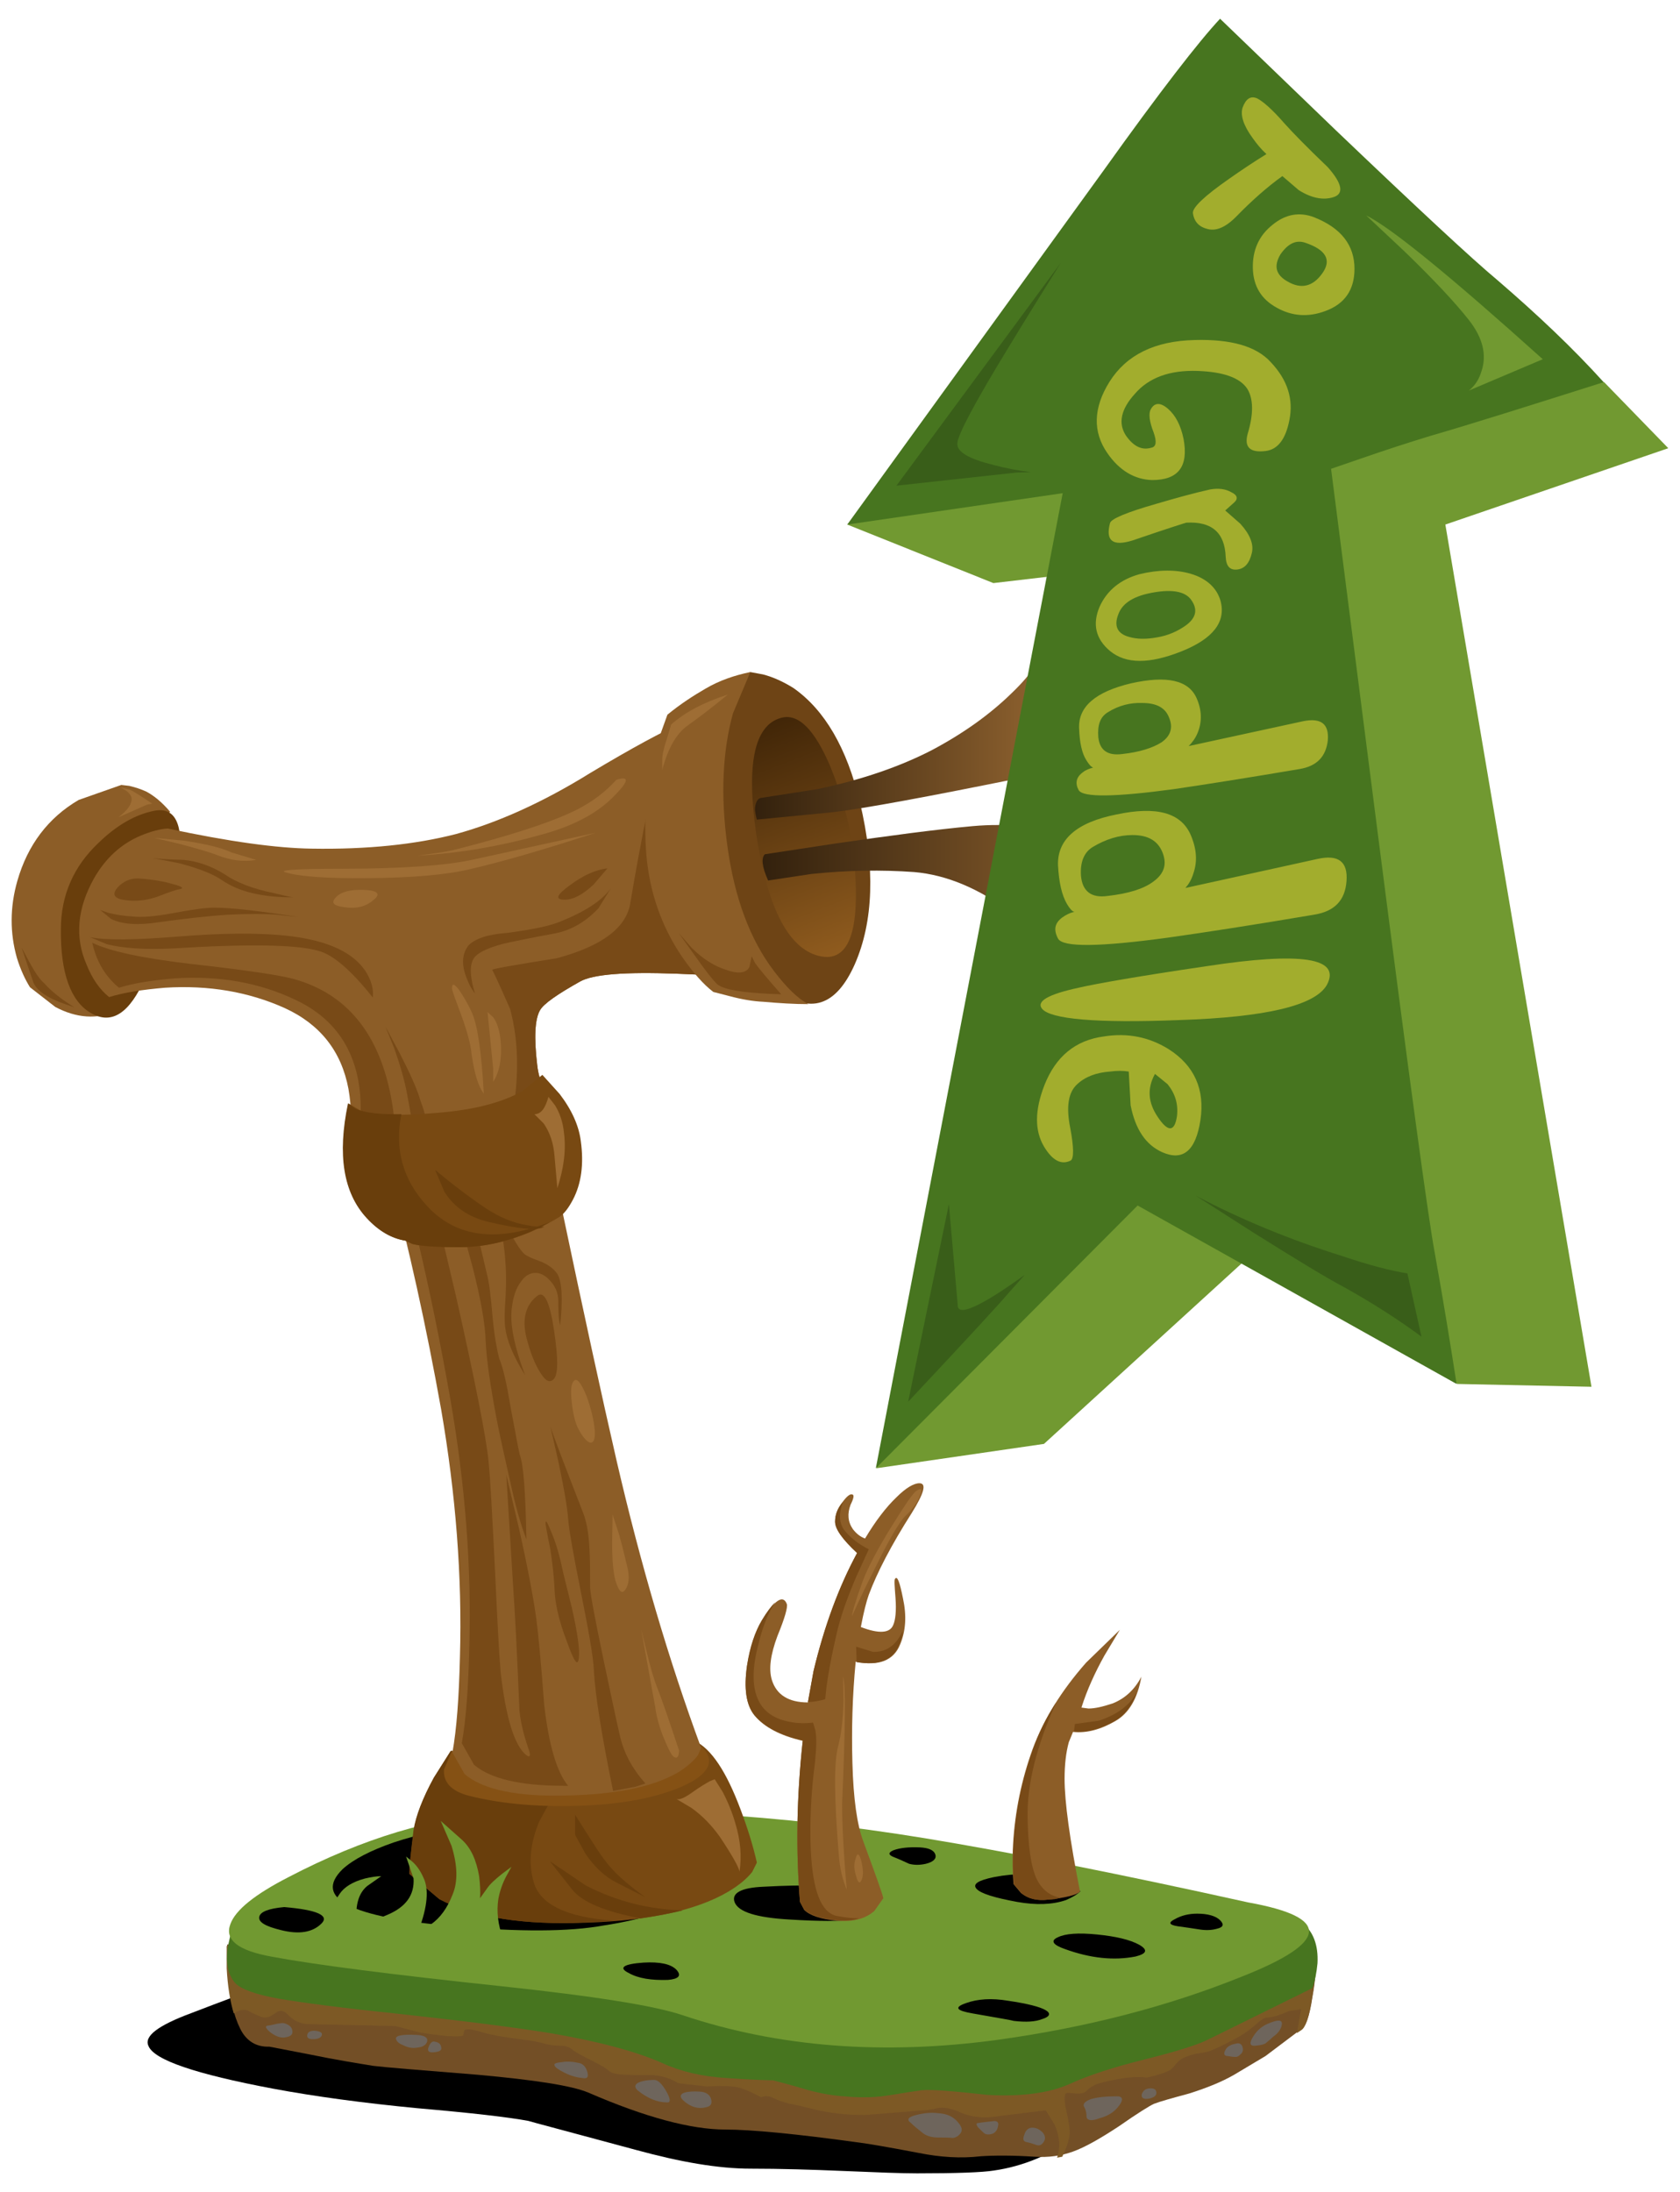 <?xml version="1.0" encoding="utf-8"?>
<!-- Generator: Adobe Illustrator 20.1.0, SVG Export Plug-In . SVG Version: 6.00 Build 0)  -->
<svg version="1.1" id="Layer_1" xmlns="http://www.w3.org/2000/svg" xmlns:xlink="http://www.w3.org/1999/xlink" x="0px" y="0px"
	 viewBox="0 0 358.7 468" style="enable-background:new 0 0 358.7 468;" xml:space="preserve">
<style type="text/css">
	.st0{fill:#734F26;}
	.st1{fill:#7D5925;}
	.st2{fill:#6E655C;}
	.st3{fill:#47751F;}
	.st4{fill:#719931;}
	.st5{fill:#8C5D27;}
	.st6{fill:#693E0C;}
	.st7{fill:#9E6D34;}
	.st8{fill:#784A17;}
	.st9{fill:#784912;}
	.st10{fill:#855114;}
	.st11{fill:#A16A2F;}
	.st12{fill:#D4933D;}
	.st13{fill:#6E4415;}
	.st14{fill:url(#SVGID_1_);}
	.st15{fill:url(#SVGID_2_);}
	.st16{fill:url(#SVGID_3_);}
	.st17{fill:#395E19;}
	.st18{fill:#A2AD2D;}
</style>
<g>
	<g transform="matrix( 1, 0, 0, 1, 11.7,163.65) ">
		<g transform="matrix( 1, 0, 0, 1, 0,0) ">
			<g>
				<g id="flash0_ai_4_Layer_19_copy__Path__4_0_Layer0_0_FILL_9_">
					<path d="M240.1,281.2c6.5-3.6,6.7-7.3,0.5-11c-7.3-4.4-28.6-9.6-63.9-15.7c-33.9-5.9-59.5-9.1-76.8-9.6
						c-6.4-0.2-18.7,2.8-36.8,8.9c-9.6,3.3-21,7.4-34,12.4c-7,2.6-10.1,4.9-9.1,7c1.2,3,10.1,6,26.5,9.1c9.1,1.7,19.5,3.1,31,4.2
						c11.5,1,19.3,1.9,23.6,2.7c0.6,0.2,8.2,2.2,23,6.2c9.5,2.6,17.6,4,24.5,4c6.3,0,12.9,0.2,20,0.5c7.1,0.3,12.2,0.5,15.5,0.5
						c8.4,0,13.9-0.2,16.4-0.6c6.3-0.9,12.2-3.4,17.9-7.4C222.7,289.3,230,285.6,240.1,281.2z"/>
				</g>
			</g>
		</g>
	</g>
	<g transform="matrix( 1, 0, 0, 1, 0,0) ">
		<g>
			<g id="Layer0_0_MEMBER_1_FILL">
				<path class="st0" d="M79.7,441.1c2.4,0.3,9.8,0.9,22.3,1.9c12.1,1.1,20,2.3,23.6,3.8c12.2,5.3,22,7.9,29.3,7.9
					c5.4,0,15,0.9,28.7,2.8c1.6,0.2,5.8,0.9,12.6,2.2c4.5,0.9,8.9,1.2,13.2,0.7c3-0.2,6.9-0.2,11.5,0.1c3,0.2,5.7-0.2,8.2-1.1
					c2.5-0.9,5.7-2.7,9.8-5.4c4-2.8,6.6-4.4,7.5-4.8c1.3-0.5,3.8-1.2,7.5-2.2c3.8-1.2,7-2.5,9.6-4l6.7-4l7.7-5.8
					c0.9-0.5,1.7-2.7,2.3-6.7c0.7-3.8,0.9-6.8,0.6-9c-0.2-1.6-33.7-3.1-100.7-4.6c-33.5-0.7-66.9-1.3-100.4-1.7l-31.2,4l0.1,6.4
					c0.4,4.9,1.3,8.8,2.7,11.6c1.3,2.6,3.4,3.9,6.2,3.8l8.3,1.6C72.1,439.9,76.7,440.6,79.7,441.1z"/>
			</g>
		</g>
	</g>
	<g transform="matrix( 1, 0, 0, 1, 0,0) ">
		<g>
			<g id="Layer0_0_MEMBER_2_FILL">
				<path class="st1" d="M61.5,430.2c1.2,1.3,2.7,2,4.7,2l18.2,0.4l5.4,1.4c5,0.8,8.1,1,9.1,0.6c0.1-0.5,0.2-0.8,0.2-1
					c0.2-0.5,1.6-0.4,4.1,0.4c2.1,0.6,4.7,1,7.8,1.4c2.7,0.3,4.5,0.7,5.4,1c0.8,0.2,1.9,0.4,3.3,0.4c1.1,0,2,0.3,2.7,1
					c0.7,0.5,2,1.2,4,2.2c1.8,0.9,3,1.6,3.5,2.1c0.6,0.6,2,0.9,4.2,0.9c1.3,0.1,3.2,0.1,5.6,0.1c2,0.2,3.7,0.8,5.1,1.7l6.1,0.7
					l2.6-0.1c2,0,3.5,0.1,4.5,0.4c1.6,0.5,3,1.2,4.5,2l0.7-0.2c0.7-0.1,1.4,0.1,2.2,0.5c0.8,0.4,1.8,0.7,2.8,1
					c2.1,0.4,3.7,0.8,4.9,1.1c3.4,0.9,7.2,1.4,11.5,1.4l12.5-1c0.8,0,1.9-0.2,3.2-0.5c1.3-0.2,2.7,0.1,4.2,0.7c2.7,1.3,5.7,1.6,9,1
					l9.8-1.2l1.9,3.1c1.1,2.6,1.2,4.9,0.5,7l1.1-0.2c1.1-2.3,1.6-4,1.6-5.2c0-1-0.3-2.8-0.9-5.4c-0.3-1.9-0.2-2.9,0.2-3
					c0.2-0.1,0.9,0,1.9,0.1c0.8,0.1,1.6,0,2.2-0.4c0.6-0.6,1-0.9,1.4-1.1c0.5-0.4,1.7-0.8,3.7-1.2c3.1-0.7,5.8-1,8-0.7
					c3-0.7,4.8-1.3,5.4-2c0.7-0.8,1.2-1.4,1.6-1.7c0.7-0.6,1.9-1,3.5-1.4c1.7-0.2,3-0.5,3.7-0.9c0.3-0.1,1.8-0.8,4.3-2.1
					c1.6-0.8,3.2-1.9,4.7-3.2c1.1-1,1.9-1.5,2.3-1.5c1.2,0,2.8-0.5,4.8-1.4l2.6-0.4l-0.9,5.1l0.9-0.6c0.9-0.5,1.7-2.7,2.3-6.7
					c0.7-3.8,0.9-6.8,0.6-9c-0.2-1.1-17.7-2.2-52.4-3.3c-50.5,3.9-80.9,5.5-91.1,4.8c-16.9-1.2-35.3-3.8-55.1-7.8h-2.5l-31.2,4v4.8
					c0.2,3.7,0.7,6.9,1.5,9.6c1.3-0.8,2.4-1,3.2-0.5c0.9,0.5,1.8,0.9,2.6,1.2c0.4,0.2,0.9,0.2,1.5,0.1c0.5-0.1,1.1-0.5,1.9-1.1
					C60,429.1,60.7,429.4,61.5,430.2z"/>
			</g>
		</g>
	</g>
	<g transform="matrix( 1, 0, 0, 1, 0,0) ">
		<g>
			<g id="Layer0_0_MEMBER_3_MEMBER_0_FILL">
				<path class="st2" d="M62.4,433.5c-0.1-0.7-0.7-1.2-1.7-1.5c-0.3-0.1-0.8,0-1.5,0.1c-1,0.2-1.6,0.4-2,0.4
					c-0.7,0.1-0.5,0.6,0.6,1.5c1.2,0.9,2.3,1.2,3.2,1C62.2,434.8,62.6,434.3,62.4,433.5z"/>
			</g>
		</g>
	</g>
	<g transform="matrix( 1, 0, 0, 1, 0,0) ">
		<g>
			<g id="Layer0_0_MEMBER_3_MEMBER_1_FILL">
				<path class="st2" d="M68.7,434.6c0.2-0.6-0.3-0.9-1.6-1c-0.9,0-1.4,0.3-1.5,0.9c-0.1,0.6,0.3,0.9,1.2,0.9
					C67.9,435.4,68.5,435.1,68.7,434.6z"/>
			</g>
		</g>
	</g>
	<g transform="matrix( 1, 0, 0, 1, 0,0) ">
		<g>
			<g id="Layer0_0_MEMBER_3_MEMBER_2_FILL">
				<path class="st2" d="M91.2,435.9c0.2-0.8-0.5-1.3-2.1-1.4c-3.5-0.2-4.9,0.2-4.5,1c0.2,0.5,0.7,0.9,1.5,1.2c1,0.5,2,0.7,3,0.5
					C90.3,437.1,91,436.6,91.2,435.9z"/>
			</g>
		</g>
	</g>
	<g transform="matrix( 1, 0, 0, 1, 0,0) ">
		<g>
			<g id="Layer0_0_MEMBER_3_MEMBER_3_FILL">
				<path class="st2" d="M94.2,437.1c-0.1-0.7-0.6-1.1-1.6-1.2c-0.4,0-0.8,0.4-1.1,1.2c-0.3,0.8,0,1.2,1.1,1.1
					C93.8,438.1,94.4,437.8,94.2,437.1z"/>
			</g>
		</g>
	</g>
	<g transform="matrix( 1, 0, 0, 1, 0,0) ">
		<g>
			<g id="Layer0_0_MEMBER_3_MEMBER_4_FILL">
				<path class="st2" d="M125.4,442.4c-0.3-1.1-0.9-1.7-1.7-1.9c-1.3-0.3-2.6-0.4-3.7-0.2c-1.2,0.1-1.8,0.3-1.6,0.7
					c0.1,0.4,0.8,0.9,2.2,1.6c1.4,0.7,2.7,1,3.8,1.1C125.4,443.9,125.7,443.5,125.4,442.4z"/>
			</g>
		</g>
	</g>
	<g transform="matrix( 1, 0, 0, 1, 0,0) ">
		<g>
			<g id="Layer0_0_MEMBER_3_MEMBER_5_FILL">
				<path class="st2" d="M142.3,446.6c-0.9-1.6-1.8-2.5-2.6-2.5c-1.4,0-2.5,0.2-3.2,0.5c-1,0.4-1.1,1-0.4,1.7
					c2.1,1.7,4.2,2.6,6.3,2.6C143.2,449,143.2,448.2,142.3,446.6z"/>
			</g>
		</g>
	</g>
	<g transform="matrix( 1, 0, 0, 1, 0,0) ">
		<g>
			<g id="Layer0_0_MEMBER_3_MEMBER_6_FILL">
				<path class="st2" d="M151.8,448.1c-0.3-0.9-1.1-1.4-2.3-1.5c-1.5-0.1-2.6,0-3.3,0.2c-1,0.3-1.1,0.9-0.4,1.6
					c1.6,1.5,3.3,2,5.1,1.5C151.8,449.7,152.1,449.1,151.8,448.1z"/>
			</g>
		</g>
	</g>
	<g transform="matrix( 1, 0, 0, 1, 0,0) ">
		<g>
			<g id="Layer0_0_MEMBER_3_MEMBER_7_FILL">
				<path class="st2" d="M197.1,455.5c0.8,0.6,1.9,0.9,3.3,0.9c1.1,0,2.1,0,3.1,0.1c0.6-0.1,1.1-0.4,1.5-0.9
					c0.6-0.7,0.4-1.5-0.5-2.5c-1-1.2-2.4-1.8-4.2-1.9c-1.6-0.2-3.2,0-4.7,0.4c-1.7,0.4-2.1,1-1.1,1.7
					C195.2,454,196.1,454.7,197.1,455.5z"/>
			</g>
		</g>
	</g>
	<g transform="matrix( 1, 0, 0, 1, 0,0) ">
		<g>
			<g id="Layer0_0_MEMBER_3_MEMBER_8_FILL">
				<path class="st2" d="M213.1,453.9c0.2-0.7-0.2-1.1-1-1c-1.7,0.2-2.8,0.3-3.2,0.4c-0.5,0-0.5,0.3-0.1,0.9
					c0.7,0.7,1.2,1.2,1.5,1.4c0.4,0.2,0.9,0.2,1.6,0C212.6,455.3,213,454.7,213.1,453.9z"/>
			</g>
		</g>
	</g>
	<g transform="matrix( 1, 0, 0, 1, 0,0) ">
		<g>
			<g id="Layer0_0_MEMBER_3_MEMBER_9_FILL">
				<path class="st2" d="M222.6,455.3c-0.7-0.7-1.4-1-2.2-1c-0.8,0-1.4,0.5-1.7,1.5c-0.4,1-0.2,1.5,0.6,1.6c0.5,0.1,1.2,0.3,2,0.6
					c0.6,0.2,1.1,0,1.5-0.6C223.3,456.7,223.2,456,222.6,455.3z"/>
			</g>
		</g>
	</g>
	<g transform="matrix( 1, 0, 0, 1, 0,0) ">
		<g>
			<g id="Layer0_0_MEMBER_3_MEMBER_10_FILL">
				<path class="st2" d="M239,449.5c0.9-1.2,0.7-1.9-0.5-1.9c-2.4,0-4.2,0.2-5.6,0.6c-1.3,0.5-1.8,1.1-1.4,1.7
					c0.3,0.5,0.5,1.2,0.5,2.2c0.2,0.7,1.2,0.8,2.7,0.2C236.7,451.8,238.1,450.8,239,449.5z"/>
			</g>
		</g>
	</g>
	<g transform="matrix( 1, 0, 0, 1, 0,0) ">
		<g>
			<g id="Layer0_0_MEMBER_3_MEMBER_11_FILL">
				<path class="st2" d="M246.9,446.9c0-0.7-0.4-1-1.2-1c-1,0-1.6,0.4-1.9,1.2c-0.2,0.8,0.3,1.2,1.5,1
					C246.3,447.9,246.9,447.5,246.9,446.9z"/>
			</g>
		</g>
	</g>
	<g transform="matrix( 1, 0, 0, 1, 0,0) ">
		<g>
			<g id="Layer0_0_MEMBER_3_MEMBER_12_FILL">
				<path class="st2" d="M273.7,432.2c0.1-1-0.9-1-3-0.1c-1.2,0.5-2.3,1.4-3.1,2.7c-0.9,1.4-0.8,2.1,0.4,2c1-0.1,1.7-0.2,2.2-0.5
					c0.6-0.5,1.1-0.9,1.6-1.4C273,434.1,273.6,433.1,273.7,432.2z"/>
			</g>
		</g>
	</g>
	<g transform="matrix( 1, 0, 0, 1, 0,0) ">
		<g>
			<g id="Layer0_0_MEMBER_3_MEMBER_13_FILL">
				<path class="st2" d="M265.3,437.1c-0.2-0.7-0.7-1-1.6-0.7c-1.1,0.2-1.8,0.7-2.1,1.4c-0.4,0.7-0.2,1.2,0.5,1.2
					c0.6,0.1,1.2,0.2,1.7,0.2c0.4,0,0.7-0.2,1-0.5C265.3,438.3,265.5,437.8,265.3,437.1z"/>
			</g>
		</g>
	</g>
	<g transform="matrix( 1, 0, 0, 1, 0,0) ">
		<g>
			<g id="Layer0_0_MEMBER_4_FILL">
				<path class="st3" d="M59.8,426.8c4.7,0.8,12.9,1.9,24.5,3.1c14.7,1.6,25.7,3,33.1,4.2c10.6,1.8,18.6,4,24,6.4
					c3.9,1.8,8.5,2.9,13.8,3.2c2.8,0.2,6.1,0.4,9.9,0.5c0.7,0.2,2.8,0.7,6.2,1.7c2.9,0.9,5.9,1.5,8.9,1.7c3.1,0.3,6.1,0.3,8.8-0.1
					c1.6-0.2,4.2-0.7,7.8-1.2c2.1-0.2,6.8,0.2,14.1,1c7.3,0.4,13.1-0.4,17.4-2.3c3.9-1.8,9.3-3.6,16.2-5.3
					c6.8-1.7,11.2-3.1,13.4-4.2l22.3-11c0.6-1.6,0.9-3.3,1.1-5.3c0.2-3.9-0.9-6.8-3.3-8.7c-2.4-1.8-32.6-3.6-90.5-5.3
					c-28.9-0.8-57.6-1.5-86.2-2c-5.4,0-15.7,1.4-30.7,4.1c-7.6,1.3-14.6,2.6-21,4l-1,4.6c-0.4,3.3,0.1,5.8,1.6,7.5
					C51.4,424.7,54.6,425.9,59.8,426.8z"/>
			</g>
		</g>
	</g>
	<g transform="matrix( 1, 0, 0, 1, 0,0) ">
		<g>
			<g id="Layer0_0_MEMBER_5_FILL">
				<path class="st4" d="M49.2,410.8c-1.3,3.4,1.6,5.7,8.9,7c9.1,1.7,25.4,3.8,49,6.3c19.6,2.1,32.5,4.1,38.7,6.2
					c20.3,6.8,42.8,8.6,67.5,5.2c18.6-2.6,35.8-7,51.7-13.4c18.8-7.4,19.3-12.7,1.5-15.9c-28.4-6.3-51.4-10.8-69-13.7
					c-31.2-5.1-61.4-6.9-90.5-5.3c-14.3,0.7-29.5,5.3-45.4,13.6C54.4,404.5,50.3,407.8,49.2,410.8z"/>
			</g>
		</g>
	</g>
	<g transform="matrix( 1, 0, 0, 1, 27.75,156.3) ">
		<g transform="matrix( 1, 0, 0, 1, 0,0) ">
			<g>
				<g id="flash0_ai_4_Layer_19_copy__Path__2_0_Layer0_0_FILL_9_">
					<path d="M112.8,252.2c-4.8-3.1-10.1-6.2-15.8-9.3c-11.5-6.1-19.7-9.1-24.5-8.9c-5.4,0.2-10.8,1.3-16.2,3.1
						c-4.9,1.7-8.6,3.6-10.9,5.7c-6.3,6.2,1.6,10.3,23.9,12.2c13.7,1.2,24.4,1.2,32-0.2C105.3,254.2,109.1,253.3,112.8,252.2z"/>
				</g>
			</g>
		</g>
	</g>
	<g transform="matrix( 1, 0, 0, 1, 62.45,161.25) ">
		<g transform="matrix( 1, 0, 0, 1, 0,0) ">
			<g>
				<g id="flash0_ai_4_Layer_19_copy__Path__1_0_Layer0_0_FILL_9_">
					<path d="M122.4,247.5c-1.4-3-2.7-4.8-4-5.3c-2.7-0.9-8.7-1.1-17.8-0.6c-4.9,0.2-6.9,1.4-6.2,3.3c0.8,2.1,4.7,3.3,11.7,3.7
						c6.4,0.4,10.9,0.4,13.5,0C120.8,248.5,121.7,248.1,122.4,247.5z"/>
				</g>
			</g>
		</g>
	</g>
	<g transform="matrix( 1, 0, 0, 1, 83.2,160.3) ">
		<g transform="matrix( 1, 0, 0, 1, 0,0) ">
			<g>
				<g id="flash0_ai_4_Layer_19_copy__Path__0_Layer0_0_FILL_9_">
					<path d="M147.5,243.5l-5.8-2.8c-3.9-1-8.1-1.1-12.7-0.2c-3.4,0.7-4.6,1.5-3.7,2.5c0.9,1,3.8,1.9,8.7,2.8
						c4,0.7,7.5,0.6,10.4-0.4C145.8,244.8,146.8,244.2,147.5,243.5z"/>
				</g>
			</g>
		</g>
	</g>
	<g transform="matrix( 1, 0, 0, 1, 52.9,167.85) ">
		<g transform="matrix( 1, 0, 0, 1, 0,0) ">
			<g>
				<g id="flash0_ai_4_Layer_19_copy__Path__5_0_Layer0_0_FILL_9_">
					<path d="M91.5,252.7c-1.2-1.2-3.5-1.7-7-1.5c-4.3,0.3-5.4,1.1-3.2,2.2c2.1,1.2,4.9,1.6,8.4,1.5C92,254.7,92.7,254,91.5,252.7z"
						/>
				</g>
			</g>
		</g>
	</g>
	<g transform="matrix( 1, 0, 0, 1, 90.05,165.35) ">
		<g transform="matrix( 1, 0, 0, 1, 0,0) ">
			<g>
				<g id="flash0_ai_4_Layer_19_copy__Path__4_0_0_Layer0_0_FILL_9_">
					<path d="M153.2,249.9c-2-1.1-5-1.8-9-2.2c-4-0.4-6.8-0.2-8.4,0.6c-1.6,0.7-1.1,1.6,1.5,2.5c5.5,2,10.5,2.5,15.1,1.6
						C154.8,251.8,155.1,251,153.2,249.9z"/>
				</g>
			</g>
		</g>
	</g>
	<g transform="matrix( 1, 0, 0, 1, 100.1,163.7) ">
		<g transform="matrix( 1, 0, 0, 1, 0,0) ">
			<g>
				<g id="flash0_ai_4_Layer_19_copy__Path__3_0_Layer0_0_FILL_9_">
					<path d="M160.4,246.3c-0.9-0.9-2.6-1.4-4.9-1.4c-1.8,0-3.4,0.4-4.8,1.2c-1.4,0.7-1.2,1.2,0.7,1.5c1.4,0.2,3,0.4,4.8,0.7
						c1.4,0.2,2.6,0.1,3.6-0.2C161.1,247.8,161.3,247.2,160.4,246.3z"/>
				</g>
			</g>
		</g>
	</g>
	<g transform="matrix( 1, 0, 0, 1, 75.8,157.95) ">
		<g transform="matrix( 1, 0, 0, 1, 0,0) ">
			<g>
				<g id="flash0_ai_4_Layer_19_copy__Path__2_0_0_Layer0_0_FILL_9_">
					<path d="M123.9,238c-0.3-0.9-1.4-1.4-3.3-1.5c-2.4-0.1-4.2,0.1-5.6,0.6c-1.2,0.5-1.2,1,0.1,1.5c0.8,0.3,1.9,0.8,3.2,1.4
						c1.1,0.3,2.3,0.3,3.6,0C123.5,239.6,124.2,238.9,123.9,238z"/>
				</g>
			</g>
		</g>
	</g>
	<g transform="matrix( 1, 0, 0, 1, 81.85,171.1) ">
		<g transform="matrix( 1, 0, 0, 1, 0,0) ">
			<g>
				<g id="flash0_ai_4_Layer_19_copy__Path__1_0_0_Layer0_0_FILL_9_">
					<path d="M141.4,258.1c-1.2-0.7-3.9-1.4-8-2c-3.5-0.6-6.5-0.4-9,0.5c-2.6,0.9-2.1,1.6,1.4,2.2c5.7,1,8.6,1.5,8.8,1.6
						c2.6,0.3,4.6,0.2,6.1-0.4C142.3,259.5,142.6,258.8,141.4,258.1z"/>
				</g>
			</g>
		</g>
	</g>
	<g transform="matrix( 1, 0, 0, 1, 21.35,163.1) ">
		<g transform="matrix( 1, 0, 0, 1, 0,0) ">
			<g>
				<g id="flash0_ai_4_Layer_19_copy__Path__0_0_Layer0_0_FILL_9_">
					<path d="M39.4,244.1h-0.1c-3.3,0.3-5.1,1-5.3,2.1c-0.2,1.1,1.3,2,4.6,2.8c3.9,1,6.8,0.5,8.7-1.4
						C49,245.9,46.4,244.7,39.4,244.1z"/>
				</g>
			</g>
		</g>
	</g>
	<g transform="matrix( 1, 0, 0, 1, 0,0) ">
		<g>
			<g id="Layer0_3_MEMBER_0_FILL">
				<path class="st5" d="M31,182.9l5.3-9.6c-1.7-2-3.4-3.4-5.1-4.3c-1.1-0.5-2.3-0.9-3.6-1.2l-1.7-0.2l-9.1,3.2
					c-6.5,3.8-10.9,9.6-13.1,17.3c-1.6,5.6-1.6,11.1-0.1,16.4c0.8,2.6,1.8,4.7,2.8,6.3l5.4,4.2c4.5,2.4,8.9,2.7,13.1,0.9
					c2.8-1.2,4.7-7,5.6-17.6L31,182.9z"/>
			</g>
		</g>
	</g>
	<g transform="matrix( 1, 0, 0, 1, 0,0) ">
		<g>
			<g id="Layer0_3_MEMBER_1_FILL">
				<path class="st6" d="M38.3,184.1c0.9-8.2-0.9-11.8-5.3-11c-4.1,0.8-8.1,3.1-12,6.9c-5.3,5-8,11.2-8,18.4
					c-0.1,9.4,2.1,15.4,6.4,17.9c4.5,2.6,8.3,0,11.6-7.5C35.1,199.4,37.5,191.1,38.3,184.1z"/>
			</g>
		</g>
	</g>
	<g transform="matrix( 1, 0, 0, 1, 0,0) ">
		<g>
			<g id="Layer0_3_MEMBER_2_FILL">
				<path class="st7" d="M28.1,170.8c-0.1,1.1-1,2.3-2.8,3.7l6.1-2.7l1.1-0.2c-2.5-1.7-4.1-2.7-4.8-3l-2-0.5l1.2,0.7
					C27.7,169.4,28.2,170.1,28.1,170.8z"/>
			</g>
		</g>
	</g>
	<g transform="matrix( 1, 0, 0, 1, 0,0) ">
		<g>
			<g id="Layer0_3_MEMBER_3_FILL">
				<path class="st8" d="M6.2,205.3l-1.6-3l2.5,7.4c0.7,1.8,3,3.4,6.8,4.7l2,0.7c-2.9-1.8-5-3.5-6.4-5.1
					C8.5,209.2,7.4,207.5,6.2,205.3z"/>
			</g>
		</g>
	</g>
	<g transform="matrix( 1, 0, 0, 1, 0,0) ">
		<g>
			<g id="Layer0_4_MEMBER_0_FILL">
				<path class="st9" d="M87.4,400.1l6.4,5.4c6.8,3.6,16.2,5.3,28.4,5.1c15.2-0.2,26.2-2.5,33.3-6.7c2.2-1.3,3.9-2.7,5.1-4.2l1-2
					c-0.8-3.6-2-7.4-3.5-11.4c-3-8-6.2-12.9-9.8-14.6c-3.5-1.7-7.3-1.1-11.5,1.9c-2.1,1.5-3.9,3.1-5.3,4.9l-35.2-4.7l-3.6,5.7
					c-2.4,4.4-3.8,8.1-4.3,11.1C87.7,395.6,87.4,398.7,87.4,400.1z"/>
			</g>
		</g>
	</g>
	<g transform="matrix( 1, 0, 0, 1, 0,0) ">
		<g>
			<g id="Layer0_4_MEMBER_1_MEMBER_0_FILL">
				<path class="st6" d="M87.4,400.1l6.4,5.4c6.8,3.6,16.2,5.3,28.4,5.1c4-0.2,7-0.3,8.9-0.5c-10.2-0.7-15.9-3.5-17.2-8.4
					c-1.1-3.9-0.7-8.1,1.2-12.7l3.1-5.7l-7.5-7.5l-14.5-1.9l-3.6,5.7c-2.4,4.4-3.8,8.1-4.3,11.1C87.7,395.6,87.4,398.7,87.4,400.1z"
					/>
			</g>
		</g>
	</g>
	<g transform="matrix( 1, 0, 0, 1, 0,0) ">
		<g>
			<g id="Layer0_4_MEMBER_1_MEMBER_1_FILL">
				<path class="st6" d="M125.1,402.6l-7.7-5.2l4.8,6.1c2.1,2.6,7,4.7,14.6,6.1c4-0.6,7-1.2,9-1.7
					C138.6,407.7,131.7,406,125.1,402.6z"/>
			</g>
		</g>
	</g>
	<g transform="matrix( 1, 0, 0, 1, 0,0) ">
		<g>
			<g id="Layer0_4_MEMBER_2_FILL">
				<path class="st10" d="M94.8,377.8c-0.2,2.7,1.5,4.6,5.2,5.6c6.3,1.6,13.8,2.4,22.5,2.2c9.2-0.2,16.6-1.5,22.3-3.8
					c5.6-2.3,7.6-4.8,6.1-7.5c-1.5-2.6-5.5-4.2-12.1-4.8c-20.7-1.6-34.8,0-42.4,4.6L94.8,377.8z"/>
			</g>
		</g>
	</g>
	<g transform="matrix( 1, 0, 0, 1, 0,0) ">
		<g>
			<g id="Layer0_4_MEMBER_3_FILL">
				<path class="st7" d="M157.9,399.6c0.5-3.3,0.2-6.7-0.9-10.3c-0.6-2.1-1.5-4.4-2.7-6.7l-1.7-2.7l-1,0.4c-0.9,0.5-2.1,1.2-3.5,2.2
					c-1.8,1.3-3,1.9-3.7,1.6l3.2,1.9c2.4,1.7,4.4,3.8,6.1,6.2C156.3,396.1,157.7,398.6,157.9,399.6z"/>
			</g>
		</g>
	</g>
	<g transform="matrix( 1, 0, 0, 1, 0,0) ">
		<g>
			<g id="Layer0_4_MEMBER_4_FILL">
				<path class="st5" d="M94,230.5c-6.1,1.9-10.6,2.8-13.6,2.7l-2.7-0.7l5.4,18.2c4.2,15.7,7.9,32.4,11.1,50.3
					c3.1,18,4.5,35.6,4,52.8c-0.2,8.6-0.7,15.4-1.6,20.4l2.6,4.6c3.5,3,9.9,4.6,19.2,4.6c12.1,0,21-1.7,26.6-5.1
					c1.7-1.1,3-2.2,4-3.5l0.7-1.6c-6.9-18.7-12.9-39.1-18-61.1c-3.2-13.9-7.1-31.9-11.7-53.8l-6.1-28.8c-0.8-0.6-2.3-1-4.3-1.2
					C105.2,227.9,100.1,228.6,94,230.5z"/>
			</g>
		</g>
	</g>
	<g transform="matrix( 1, 0, 0, 1, 0,0) ">
		<g>
			<g id="Layer0_4_MEMBER_5_FILL">
				<path class="st8" d="M83.7,231.2l-3.1,2.3c6.1,19.1,11.3,41,15.6,65.5c3.1,17.9,4.5,35.4,4,52.7c-0.2,8.7-0.7,15.5-1.6,20.5
					l2.6,4.6c3.5,3,9.9,4.5,19.2,4.5h0.9c-2.4-2.9-4.1-8.6-5.1-17.2c-0.7-9.4-1.3-15.6-1.7-18.5c-0.6-4.4-1.8-10.8-3.7-19.3
					l-2.7-11.4l1.4,22.9c0.4,5.7,0.9,14.8,1.4,27.3c0.2,2.3,0.8,5,1.9,8.2c0.6,1.6,0.4,2.1-0.5,1.4c-2.5-2.1-4.3-8-5.4-17.6
					c-0.3-3.4-0.7-10.6-1.2-21.6c-0.6-11.9-1-19.8-1.4-23.6c-0.5-5-2.8-16.8-7-35.4l-6.2-26.3l7.2-0.7c2.4-0.1,5.3-0.9,8.7-2.3
					c3.4-1.4,6.1-3,8.2-4.7c1.6-1.4,2.7-2.8,3.2-4.1l-1.2-6.3c-2.8-0.9-9.4-2.1-19.8-3.7l-0.9,0.2C90.9,230.1,86.8,231,83.7,231.2z"
					/>
			</g>
		</g>
	</g>
	<g transform="matrix( 1, 0, 0, 1, 0,0) ">
		<g>
			<g id="Layer0_4_MEMBER_6_FILL">
				<path class="st8" d="M105.2,281.5c-0.4-4.8-0.8-7.9-1.2-9.3c-1.1-4.6-1.9-8.2-2.5-10.6c-1.1-4.5-1.9-6.8-2.3-6.8
					c-1,0-1.5,0.1-1.5,0.2c-0.3,0.8,0,3.3,1,7.4l2.3,8.5c1.6,6.4,2.6,11.6,2.7,15.6c0.2,4,1,9.4,2.3,16.3c0.7,3.7,1.8,8.5,3.1,14.3
					c1,4.6,2.1,8.5,3.3,11.6c-0.2-9.9-0.6-15.9-1.4-18c-0.2-0.7-0.8-3.9-1.9-9.8c-0.9-5.4-1.7-9-2.5-10.8
					C106.2,288.6,105.6,285.7,105.2,281.5z"/>
			</g>
		</g>
	</g>
	<g transform="matrix( 1, 0, 0, 1, 0,0) ">
		<g>
			<g id="Layer0_4_MEMBER_7_FILL">
				<path class="st8" d="M108.1,261.6l-2.7-5.9l1.1,4.2c0.7,3.3,1.2,6.4,1.4,9.4c0.2,2.4,0.2,5.2,0,8.4c-0.2,2.7-0.2,4.7,0,5.9
					c0.3,2.6,1.7,6,4.2,10c-2.4-6.4-3.3-11.2-2.8-14.5c0.3-2.3,0.9-4.1,1.9-5.4c0.8-1.2,1.8-1.8,2.8-1.9c1.2-0.1,2.3,0.4,3.3,1.5
					c1.2,1.2,1.9,2.7,1.9,4.5c0,2.5,0.1,4.2,0.4,5.2c0.6-5.6,0.4-9.3-0.6-11c-0.7-1-1.7-1.8-3.2-2.5c-1.6-0.6-2.7-1-3.3-1.4
					C111.5,267.7,110.1,265.5,108.1,261.6z"/>
			</g>
		</g>
	</g>
	<g transform="matrix( 1, 0, 0, 1, 0,0) ">
		<g>
			<g id="Layer0_4_MEMBER_8_FILL">
				<path class="st11" d="M110.3,252.7c-1.6-3.5-2.7-4.2-3.3-2.2c-0.2,0.7,0.4,2.1,1.7,4.3c1.6,2.9,2.6,4.6,2.7,5.1
					c0.3,0.9,0.6,1.8,0.9,2.7c0.2,0.3,0.2-0.2,0.2-1.7C112.5,258.8,111.8,256,110.3,252.7z"/>
			</g>
		</g>
	</g>
	<g transform="matrix( 1, 0, 0, 1, 0,0) ">
		<g>
			<g id="Layer0_4_MEMBER_9_FILL">
				<path class="st12" d="M114.9,247.5c-0.5-1-0.9-1.2-1.2-0.6c-0.4,0.5-0.5,1.2-0.4,2.2c0.1,0.9,0.5,2.4,1.4,4.6
					c0.8,2.2,1.2,2.7,1,1.5L114.9,247.5z"/>
			</g>
		</g>
	</g>
	<g transform="matrix( 1, 0, 0, 1, 0,0) ">
		<g>
			<g id="Layer0_4_MEMBER_10_FILL">
				<path class="st8" d="M118.3,284.1c-0.9-6.1-2.1-8.6-3.6-7.4c-2.7,2.1-3.4,5.5-2,10c0.8,2.9,1.8,5.1,2.8,6.6c1,1.6,1.9,2,2.7,1.2
					C119.2,293.5,119.2,290.1,118.3,284.1z"/>
			</g>
		</g>
	</g>
	<g transform="matrix( 1, 0, 0, 1, 0,0) ">
		<g>
			<g id="Layer0_4_MEMBER_11_FILL">
				<path class="st8" d="M121.3,324.2c0.1,1.9,1,7.1,2.7,15.6c1.7,8.5,2.7,14.1,2.8,16.9c0.3,5.4,1.7,14,4.1,25.7l4.8-0.9l2.1-0.7
					c-2.6-2.9-4.5-6.2-5.4-10c-0.7-3-1.9-8.6-3.6-16.7c-1.7-8.2-2.7-13.3-2.8-15.1c0-3,0-5.4-0.1-7.2c-0.1-3.5-0.5-6.5-1.4-8.8
					c-4-10.3-6.4-16.5-7-18.5l1.7,7.5C120.4,317.6,121.1,321.7,121.3,324.2z"/>
			</g>
		</g>
	</g>
	<g transform="matrix( 1, 0, 0, 1, 0,0) ">
		<g>
			<g id="Layer0_4_MEMBER_12_FILL">
				<path class="st8" d="M122.1,343.3l-1.9-7.7c-0.7-3.4-1.5-6.2-2.5-8.5c-0.9-2.3-1.3-2.8-1.2-1.6c0,0.1,0.3,1.9,1,5.3
					c0.5,3.2,0.8,6.1,0.9,8.5c0.1,3,0.9,6.7,2.6,11.1c1.6,4.5,2.4,5.6,2.6,3.5C123.8,352.2,123.3,348.6,122.1,343.3z"/>
			</g>
		</g>
	</g>
	<g transform="matrix( 1, 0, 0, 1, 0,0) ">
		<g>
			<g id="Layer0_4_MEMBER_13_FILL">
				<path class="st7" d="M132.2,327.7l-1.4-4.3l-0.1,5.9c0,4.3,0.3,7.2,0.9,8.8c0.7,1.9,1.3,2.3,2,1.2s0.8-2.6,0.4-4.5
					C133.6,333.3,133.1,330.9,132.2,327.7z"/>
			</g>
		</g>
	</g>
	<g transform="matrix( 1, 0, 0, 1, 0,0) ">
		<g>
			<g id="Layer0_4_MEMBER_14_FILL">
				<path class="st7" d="M125.2,298c-1.2-2.9-2.1-3.9-2.7-3.1c-0.6,0.6-0.7,2.1-0.4,4.7c0.3,2.6,0.8,4.5,1.5,5.7
					c0.8,1.5,1.6,2.4,2.3,2.7c0.8,0.2,1.2-0.6,1.1-2.5C126.8,303.2,126.2,300.7,125.2,298z"/>
			</g>
		</g>
	</g>
	<g transform="matrix( 1, 0, 0, 1, 0,0) ">
		<g>
			<g id="Layer0_4_MEMBER_15_FILL">
				<path class="st7" d="M136.9,347.9l3,16.6c0.3,2.3,1,4.7,2,7c0.9,2.2,1.6,3.5,2.1,3.7c0.6,0.3,0.9-0.1,1-1.4
					c-2-6-3.5-10.5-4.7-13.5c-0.7-1.8-1.5-4.5-2.3-7.9L136.9,347.9z"/>
			</g>
		</g>
	</g>
	<g transform="matrix( 1, 0, 0, 1, 0,0) ">
		<g>
			<g id="Layer0_4_MEMBER_16_FILL">
				<path class="st6" d="M122.8,387.5v4.3l2.2,4c1.9,2.8,4.1,4.9,6.7,6.2l6.1,3.1c-4.2-3-7-5.6-8.5-7.7c-1-1.2-2.3-3.3-4.1-6.1
					L122.8,387.5z"/>
			</g>
		</g>
	</g>
	<g transform="matrix( 1, 0, 0, 1, 0,0) ">
		<g>
			<g id="Layer0_5_MEMBER_0_FILL">
				<path class="st13" d="M162.9,144l-2.7-0.5c-1.5,1-3.1,2.5-4.9,4.6c-3.5,4-5.9,8.6-7.2,13.6l3.6,20.6
					c3.5,14.7,8.2,24.3,14.1,28.9c7.1,5.5,12.7,3.7,16.7-5.3c4-9.1,4.4-20.7,1.1-34.6c-2.8-11.6-7.5-19.7-14.2-24.4
					C167.3,145.6,165.2,144.6,162.9,144z"/>
			</g>
		</g>
	</g>
	<g transform="matrix( 1, 0, 0, 1, 0,0) ">
		<g>
			<g id="Layer0_5_MEMBER_1_FILL">
				<path class="st5" d="M97.3,178.1c-8.6,2.2-18.8,3.3-30.8,3.1c-7.4-0.1-17.6-1.5-30.7-4.3c-1.6,0.1-3.5,0.6-5.7,1.5
					c-4.3,1.8-7.6,4.9-10,9.1c-3.6,6.4-4.2,12.6-1.6,18.5c1.2,3,2.8,5.3,4.8,6.9c3.2-1,7.2-1.6,11.9-2c9.4-0.6,17.9,0.9,25.5,4.3
					c7.7,3.5,12.2,9.3,13.7,17.3c0.7,4,0.7,7.7-0.1,11l3.2,2.5c3.8,1.5,9.7,1.8,17.7,0.9c8.6-1,15.1-3.1,19.5-6.4l4.1-4.7
					c-2.3-2-3.7-4.8-4.1-8.4c-0.7-5.9-0.5-9.8,0.6-11.7c0.8-1.4,3.7-3.4,8.5-6.1c2.8-1.6,9.7-2.1,20.6-1.7c5.5,0.2,10.8,0.5,15.7,1
					c-1.7-1.5-3.6-3.6-5.7-6.4c-4.1-5.4-7-11.2-8.8-17.2c-2.6-8.6-2.3-16.6,0.7-24.2l5.3-8.8c-0.7,0-2.4,0.5-4.9,1.6
					c-5,2.1-11.9,5.9-20.6,11.1C115.8,171.4,106.1,175.7,97.3,178.1z"/>
			</g>
		</g>
	</g>
	<g transform="matrix( 1, 0, 0, 1, 0,0) ">
		<g>
			<g id="Layer0_5_MEMBER_2_MEMBER_0_FILL">
				<path class="st8" d="M146.4,161.3l-4.3-3.7c-0.5,0.3-1.6,4.9-3.5,13.7c-1.7,8.2-3,15.4-4,21.4c-0.8,5.4-6.1,9.3-15.7,11.9
					c-9.4,1.5-14,2.3-13.8,2.5c0.1,0.1,1.4,2.8,3.8,8.3c2,7.3,2,15.8,0,25.3c-0.1,0.4,0.6,0.6,2,0.6c1.4,0,2.1,0.2,2,0.5
					c2-1.2,3.6-2.6,4.8-4.1l1.1-1.9c-2.3-2-3.7-4.8-4.1-8.4c-0.7-5.9-0.5-9.8,0.6-11.7c0.8-1.4,3.7-3.4,8.5-6.1
					c2.8-1.6,9.7-2.1,20.6-1.7c5.5,0.2,10.8,0.5,15.7,1c-1.7-1.5-3.6-3.6-5.7-6.4c-4.1-5.4-7-11.2-8.8-17.2
					C143.3,176.7,143.5,168.7,146.4,161.3z"/>
			</g>
		</g>
	</g>
	<g transform="matrix( 1, 0, 0, 1, 0,0) ">
		<g>
			<g id="Layer0_5_MEMBER_2_MEMBER_1_FILL">
				<path class="st8" d="M25.4,210.9c3.2-1,7.2-1.6,11.9-2c9.5-0.6,18,0.9,25.6,4.5c7.6,3.5,12.1,9.3,13.6,17.3
					c0.7,4,0.7,7.7-0.1,11l2.1,2c2.3,1.2,5.9,1.9,10.8,1.9c-0.1-0.2-0.9-0.6-2.5-1.4c-1.5-0.8-2.3-1.3-2.3-1.5
					c-1.1-18.7-8.4-30-21.9-33.7c-3-0.8-10.3-1.9-22-3.2c-10.2-1.2-17.2-2.7-20.9-4.5C20.6,205.4,22.6,208.6,25.4,210.9z"/>
			</g>
		</g>
	</g>
	<g transform="matrix( 1, 0, 0, 1, 0,0) ">
		<g>
			<g id="Layer0_5_MEMBER_3_FILL">
				<path class="st5" d="M156.5,152.3l3.7-8.8c-3.4,0.7-6.6,1.8-9.5,3.5c-2.6,1.5-5.4,3.3-8.2,5.6l-2.8,7.8
					c-1.7,6.8-2.3,14.1-1.7,22.1c0.7,8,3.2,15.3,7.7,21.9c2.3,3.3,4.5,5.8,6.6,7.4l3.5,0.9c2.6,0.7,5,1.1,7.2,1.2
					c3.4,0.3,6.6,0.5,9.6,0.5c-2.3-1.2-4.7-3.6-7.3-7c-5.2-6.8-8.5-15.8-10-26.8C153.8,169.7,154.3,160.3,156.5,152.3z"/>
			</g>
		</g>
	</g>
	<g transform="matrix( 1, 0, 0, 1, 0,0) ">
		<g>
			<g id="Layer0_5_MEMBER_4_FILL">
				
					<linearGradient id="SVGID_1_" gradientUnits="userSpaceOnUse" x1="161.822" y1="347.72" x2="180.736" y2="299.139" gradientTransform="matrix(1 0 0 -1 0 502)">
					<stop  offset="0" style="stop-color:#402507"/>
					<stop  offset="1" style="stop-color:#8F5B1E"/>
				</linearGradient>
				<path class="st14" d="M177.3,163.7c-3.4-8-6.9-11.5-10.6-10.4c-5.7,1.6-7.4,10-5.2,25c2.3,15,6.5,23.5,12.6,25.6
					c7.1,2.3,9.8-4.7,8.2-20.9C181.6,176.5,179.9,170.1,177.3,163.7z"/>
			</g>
		</g>
	</g>
	<g transform="matrix( 1, 0, 0, 1, 0,0) ">
		<g>
			<g id="Layer0_5_MEMBER_5_FILL">
				
					<linearGradient id="SVGID_2_" gradientUnits="userSpaceOnUse" x1="161.27" y1="343.406" x2="220.977" y2="343.406" gradientTransform="matrix(1 0 0 -1 0 502)">
					<stop  offset="0" style="stop-color:#33210D"/>
					<stop  offset="1" style="stop-color:#8C602E"/>
				</linearGradient>
				<path class="st15" d="M218.4,166l2.5-23.7c-1,1.6-2.6,3.5-4.9,5.7c-4.6,4.5-10.3,8.6-17.1,12.2c-6.8,3.5-14.9,6.3-24.4,8.3
					l-12.2,1.9c-0.7,0.3-1.1,1.2-1.1,2.6c0.1,0.7,0.2,1.3,0.4,2l16.4-1.6C184.7,172.6,198.2,170.1,218.4,166z"/>
			</g>
		</g>
	</g>
	<g transform="matrix( 1, 0, 0, 1, 0,0) ">
		<g>
			<g id="Layer0_5_MEMBER_6_FILL">
				
					<linearGradient id="SVGID_3_" gradientUnits="userSpaceOnUse" x1="162.939" y1="312.572" x2="234.142" y2="312.572" gradientTransform="matrix(1 0 0 -1 0 502)">
					<stop  offset="0" style="stop-color:#33210D"/>
					<stop  offset="1" style="stop-color:#8C602E"/>
				</linearGradient>
				<path class="st16" d="M216,194.9c3.5,2.6,6.2,5.2,8.3,7.8l9.9-20c-1.3-1.3-3.4-2.6-6.3-3.8c-5.8-2.4-12.5-3.2-20.3-2.5
					c-7.7,0.7-17.5,2-29.2,3.7l-15.1,2.3c-0.8,0.8-0.6,2.7,0.7,5.6l9.3-1.4c7.7-0.8,15-0.9,21.9-0.4
					C202.1,186.8,209,189.7,216,194.9z"/>
			</g>
		</g>
	</g>
	<g transform="matrix( 1, 0, 0, 1, 0,0) ">
		<g>
			<g id="Layer0_5_MEMBER_7_FILL">
				<path class="st8" d="M37.7,200c-8.9,0.7-15.1,0.8-18.5,0.1l3.6,1.5c3.5,0.9,8.3,1.2,14.3,0.9c16.1-1,26.3-0.8,30.8,0.5
					c3.2,0.8,7.1,4.2,11.7,10c0.2-1.8-0.3-3.7-1.6-5.7c-2.7-4-8-6.4-15.9-7.4C55.5,199.1,47.4,199.2,37.7,200z"/>
			</g>
		</g>
	</g>
	<g transform="matrix( 1, 0, 0, 1, 0,0) ">
		<g>
			<g id="Layer0_5_MEMBER_8_FILL">
				<path class="st8" d="M23.1,194.9l-1.7-0.6l2.3,1.9c2.4,1.2,5.8,1.4,10.3,0.7c5.1-0.7,10.1-1.3,14.8-1.6c4.5-0.2,7.9-0.2,10.3,0
					l4.6,0.5c-8.3-1.3-14.3-2-18-2c-1.7,0-4.7,0.4-8.9,1.2c-3.8,0.7-6.6,0.9-8.3,0.7C26.5,195.6,24.7,195.3,23.1,194.9z"/>
			</g>
		</g>
	</g>
	<g transform="matrix( 1, 0, 0, 1, 0,0) ">
		<g>
			<g id="Layer0_5_MEMBER_9_FILL">
				<path class="st8" d="M37,188.8c-2-0.6-4.3-1-7-1.2c-2-0.2-3.6,0.5-4.9,1.9c-1.3,1.5-0.7,2.4,1.7,2.7c2.1,0.3,4.3,0.1,6.7-0.7
					c2.8-1.1,4.4-1.6,4.7-1.6C39.4,189.7,39,189.3,37,188.8z"/>
			</g>
		</g>
	</g>
	<g transform="matrix( 1, 0, 0, 1, 0,0) ">
		<g>
			<g id="Layer0_5_MEMBER_10_FILL">
				<path class="st8" d="M39.2,183.6c-3.2-0.1-5.4-0.2-6.7-0.4l5.7,1.1c4.2,1.1,7.3,2.3,9.3,3.7c3.5,2.4,8.5,3.6,15.1,3.6
					c-0.7-0.1-2.1-0.4-4.1-0.9c-4.4-0.9-7.9-2.2-10.5-4C45.3,185,42.3,183.9,39.2,183.6z"/>
			</g>
		</g>
	</g>
	<g transform="matrix( 1, 0, 0, 1, 0,0) ">
		<g>
			<g id="Layer0_5_MEMBER_11_FILL">
				<path class="st8" d="M85.4,225l-3.1-5.8l1.9,4.7c1.3,3.7,2.2,6.9,2.7,9.6l1.2,6.6l-0.9,2.3c-0.3,1.6,0.1,2.3,1.4,2.2
					c3-0.2,3.5-3.4,1.2-9.5C89.1,232.6,87.6,229.3,85.4,225z"/>
			</g>
		</g>
	</g>
	<g transform="matrix( 1, 0, 0, 1, 0,0) ">
		<g>
			<g id="Layer0_5_MEMBER_12_FILL">
				<path class="st8" d="M100,201.9c-1.3,1.7-1.5,3.9-0.5,6.6c0.5,1.4,1.1,2.6,1.9,3.6c-1.2-4-1.2-6.7,0.2-8
					c0.9-0.9,2.9-1.8,5.9-2.6c1.3-0.3,5-1.1,11-2.2c3.6-0.7,6.7-2.6,9.3-5.4l2.6-4.2c-1.9,2.6-5.4,4.9-10.6,7
					c-2.3,1-6.2,1.8-11.6,2.5C104,199.5,101.3,200.5,100,201.9z"/>
			</g>
		</g>
	</g>
	<g transform="matrix( 1, 0, 0, 1, 0,0) ">
		<g>
			<g id="Layer0_5_MEMBER_13_FILL">
				<path class="st8" d="M129.7,185.4c-2.5,0.3-5.2,1.5-8,3.6c-2.9,2.1-3.3,3.1-1.1,3.1c1.8,0,3.9-1.1,6.2-3.3L129.7,185.4z"/>
			</g>
		</g>
	</g>
	<g transform="matrix( 1, 0, 0, 1, 0,0) ">
		<g>
			<g id="Layer0_5_MEMBER_14_FILL">
				<path class="st7" d="M92.1,182.3l-3,0.4c9.1-0.5,18.3-2.1,27.6-4.8c6.2-1.8,10.9-4.4,14.2-7.7c3.4-3.4,3.6-4.6,0.7-3.7
					c-2.7,3-6.2,5.5-10.4,7.3c-4.9,2.2-12.7,4.7-23.2,7.4C96.5,181.6,94.5,182,92.1,182.3z"/>
			</g>
		</g>
	</g>
	<g transform="matrix( 1, 0, 0, 1, 0,0) ">
		<g>
			<g id="Layer0_5_MEMBER_15_FILL">
				<path class="st7" d="M61.1,186.3c3.1,0.9,9.1,1.3,17.9,1.2c9.1-0.1,16.2-0.7,21.3-1.9c6.9-1.6,15.9-4.2,26.9-7.8l-26,5.7
					c-5.8,1.3-15.3,2-28.6,2C63,185.5,59.1,185.8,61.1,186.3z"/>
			</g>
		</g>
	</g>
	<g transform="matrix( 1, 0, 0, 1, 0,0) ">
		<g>
			<g id="Layer0_5_MEMBER_16_FILL">
				<path class="st7" d="M79.7,192.2c1.7-1.3,1-2.1-2.1-2.2c-2.7-0.1-4.7,0.4-5.8,1.5c-1.2,1.2-0.7,1.9,1.7,2.2
					C76,194.1,78.1,193.6,79.7,192.2z"/>
			</g>
		</g>
	</g>
	<g transform="matrix( 1, 0, 0, 1, 0,0) ">
		<g>
			<g id="Layer0_5_MEMBER_17_FILL">
				<path class="st7" d="M54.7,183.6l-5.3-1.6c-2.1-1-5.5-1.8-10.1-2.5l-6.4-0.6l5.1,1.2c3.8,1,6.6,1.8,8.4,2.5
					C49.2,183.7,52,184.1,54.7,183.6z"/>
			</g>
		</g>
	</g>
	<g transform="matrix( 1, 0, 0, 1, 0,0) ">
		<g>
			<g id="Layer0_5_MEMBER_18_FILL">
				<path class="st7" d="M98.5,216.8c1.2,3.3,2,6.1,2.2,8.4c0.6,4,1.4,6.8,2.6,8.3c-0.5-9.1-1.4-14.9-2.6-17.4
					c-0.9-2-1.9-3.6-2.8-4.9c-1-1.2-1.4-1.3-1.4-0.1C96.6,211.7,97.3,213.6,98.5,216.8z"/>
			</g>
		</g>
	</g>
	<g transform="matrix( 1, 0, 0, 1, 0,0) ">
		<g>
			<g id="Layer0_5_MEMBER_19_FILL">
				<path class="st7" d="M105.3,217.2l-1.2-1.1l1.2,12.1v2.8c1.4-2.2,1.9-5.1,1.6-8.7C106.7,220.2,106.2,218.4,105.3,217.2z"/>
			</g>
		</g>
	</g>
	<g transform="matrix( 1, 0, 0, 1, 0,0) ">
		<g>
			<g id="Layer0_5_MEMBER_20_FILL">
				<path class="st7" d="M155.4,148.3c-5.3,1.7-9.3,3.9-12.1,6.4l-0.9,3c-0.7,2.1-1,3.5-1,4.5v2.2c1.2-4.6,3-7.7,5.3-9.4
					C149.1,153.3,152,151.1,155.4,148.3z"/>
			</g>
		</g>
	</g>
	<g transform="matrix( 1, 0, 0, 1, 0,0) ">
		<g>
			<g id="Layer0_5_MEMBER_21_FILL">
				<path class="st8" d="M147.7,202.4l-2.8-3.2l3.5,4.9c2.4,3.4,4,5.4,4.8,6.1c1.4,1.1,5.1,1.7,11,2l2.6,0.1c-3.1-3.5-5-5.8-5.6-6.7
					l-0.7-1.4l-0.5,2.3c-0.7,1.3-2.4,1.5-4.9,0.6C152.5,206.3,150,204.7,147.7,202.4z"/>
			</g>
		</g>
	</g>
	<g transform="matrix( 1, 0, 0, 1, 0,0) ">
		<g>
			<g id="Layer0_6_MEMBER_0_FILL">
				<path class="st9" d="M93.5,237.6c-7.6,0.7-13.1,0.5-16.4-0.4l-2.7-1.6c-2.3,11-1,19.1,4,24.5c2.5,2.7,5.2,4.3,8.2,4.8l1.5,0.7
					c1.9,0.5,5.3,0.7,10.1,0.7c4.9,0,9.8-1.1,15-3.2c2.6-1.2,4.7-2.3,6.3-3.3c1-0.7,1.9-1.9,2.8-3.6c1.8-3.4,2.4-7.6,1.7-12.6
					c-0.4-3.2-1.9-6.6-4.5-10l-3.7-4.1l-4.3,3.5C107,235.5,101,237,93.5,237.6z"/>
			</g>
		</g>
	</g>
	<g transform="matrix( 1, 0, 0, 1, 0,0) ">
		<g>
			<g id="Layer0_6_MEMBER_1_FILL">
				<path class="st6" d="M76,236.8l-1.7-1.2c-2.3,11-1,19.1,4,24.5c2.5,2.7,5.2,4.3,8.2,4.8l1.5,0.7c1.9,0.5,5.3,0.7,10.1,0.7
					c6.4,0,12.9-1.8,19.4-5.4c-11.5,4.5-20.3,3.3-26.5-3.6c-5-5.5-6.8-12-5.3-19.4C81.2,238,78,237.6,76,236.8z"/>
			</g>
		</g>
	</g>
	<g transform="matrix( 1, 0, 0, 1, 0,0) ">
		<g>
			<g id="Layer0_6_MEMBER_2_FILL">
				<path class="st6" d="M112.5,261.6c-3-0.5-5.9-1.7-8.9-3.7c-3-2-5.6-4-8-5.9l-2.7-2.2l2,4.7c2.1,3.3,5.2,5.4,9.4,6.4
					c6.8,1.6,10.7,1.9,11.9,1C115.2,262,114,261.9,112.5,261.6z"/>
			</g>
		</g>
	</g>
	<g transform="matrix( 1, 0, 0, 1, 0,0) ">
		<g>
			<g id="Layer0_6_MEMBER_3_FILL">
				<path class="st7" d="M117.1,234.2c-0.7,2.5-1.6,3.7-3,3.7l2,2c1.3,1.9,2.1,4.2,2.3,7l0.6,6.8c1.4-4.3,1.9-8.2,1.4-11.9
					c-0.2-2.2-0.9-4.2-1.9-5.8L117.1,234.2z"/>
			</g>
		</g>
	</g>
	<g transform="matrix( 1, 0, 0, 1, 0,0) ">
		<g>
			<g id="Layer0_7_MEMBER_0_FILL">
				<path class="st4" d="M81.4,400.6c-1.1,0-2.2,0.2-3.5,0.5c-2.6,0.7-4.4,1.8-5.4,3.3c-1.2,1.7-1.7,3.4-1.4,4.9
					c0.2,1.3,0.9,2.2,2.1,2.6c1.4,0.4,9.6,1.6,24.7,3.7l9.5-1.7c-1.1-3-1.4-5.8-1-8.4c0.3-1.7,0.9-3.4,1.7-4.9l1.1-2l-2,1.5
					c-1.5,1.2-2.6,2.2-3.2,3.1l-1.5,2.1c0.1-1.4,0-3-0.2-4.7c-0.6-3.5-1.8-6.1-3.7-7.8l-4.5-4l2.3,5.3c1.3,4.2,1.4,7.7,0.2,10.5
					c-1.1,2.8-2.6,4.9-4.6,6.3c-1,0.7-1.9,1.1-2.6,1.2c1.9-5,2.2-8.8,1-11.2c-0.7-1.6-1.6-2.8-2.6-3.6l-1.1-0.9l1.6,4.7
					c0.2,3.5-1.6,6.1-5.7,7.8c-4,1.7-6.3,2.5-6.9,2.2l0.4-1c-0.2-3.5,0.5-5.9,2.3-7.4L81.4,400.6z"/>
			</g>
		</g>
	</g>
	<g transform="matrix( 1, 0, 0, 1, 0,0) ">
		<g>
			<g id="Layer0_8_MEMBER_0_FILL">
				<path class="st5" d="M239.1,348l-7.2,7c-5.3,6-9.1,12.2-11.4,18.4c-2.4,6.6-3.8,13.4-4.2,20.4c-0.2,3.5-0.1,6.4,0.1,8.5l1.6,1.9
					c1.5,1.2,3.4,1.7,5.8,1.4c3.8-0.4,6.1-1,6.8-1.7c-2.2-11.2-3.3-19.2-3.3-24.1c0-3,0.3-5.6,0.9-7.8l0.9-2.2
					c2.9,0.3,5.9-0.5,9-2.3c3-1.7,4.8-4.9,5.6-9.5c-1.4,2.7-3.4,4.6-6.1,5.7c-2.1,0.7-3.8,1.1-5.2,1.1l-1.5-0.2
					c1.2-3.8,2.9-7.5,4.9-11.1L239.1,348z"/>
			</g>
		</g>
	</g>
	<g transform="matrix( 1, 0, 0, 1, 0,0) ">
		<g>
			<g id="Layer0_8_MEMBER_1_MEMBER_0_FILL">
				<path class="st8" d="M223.9,405.6c0.9,0,1.7-0.1,2.5-0.4c-2.3-0.4-4-1.8-5.1-4.1c-1.2-2.6-1.8-7-1.9-13.1
					c-0.1-7.1,1.9-15.2,6.1-24.5c-2.1,3.2-3.7,6.5-4.9,9.9c-2.4,6.6-3.8,13.4-4.2,20.4c-0.2,3.5-0.1,6.4,0.1,8.5l1.6,1.9
					C219.6,405.5,221.5,405.9,223.9,405.6z"/>
			</g>
		</g>
	</g>
	<g transform="matrix( 1, 0, 0, 1, 0,0) ">
		<g>
			<g id="Layer0_8_MEMBER_1_MEMBER_1_FILL">
				<path class="st8" d="M234.6,367.4l-5.1,0.7l-0.2,1.6c2.6,0.3,5.5-0.5,8.8-2.3c1.9-1.1,3.4-3,4.6-5.9
					C241,364.3,238.3,366.2,234.6,367.4z"/>
			</g>
		</g>
	</g>
	<g transform="matrix( 1, 0, 0, 1, 0,0) ">
		<g>
			<g id="Layer0_9_MEMBER_0_FILL">
				<path class="st5" d="M194.7,323c2.6-4.2,3.2-6.3,1.6-6.3c-1.2,0-2.9,1-4.9,3c-2.2,2.1-4.5,5.1-6.7,8.8c-1.1-0.4-1.9-1.1-2.6-2
					c-1.1-1.6-1.2-3.3-0.5-5.2c0.7-1.4,0.8-2.1,0.4-2.2c-0.5-0.2-1.2,0.4-2.1,1.6c-1.1,1.4-1.6,2.8-1.6,4.2c0,1.6,1.6,3.8,4.7,6.7
					c-3.9,7.2-7,15.6-9.3,25.2l-1.2,6.7c-4.1,0-6.7-1.6-7.7-4.8c-0.7-2.3-0.3-5.4,1.2-9.4c1.6-3.9,2.2-6.1,2-6.8
					c-0.8-2.1-2.6-0.9-5.4,3.6c-1.4,2.4-2.4,5.6-3.1,9.6c-0.7,4.9-0.2,8.4,1.6,10.6c2.1,2.5,5.5,4.3,10.3,5.4
					c-1.3,11.9-1.5,23.4-0.6,34.4l0.9,1.7c1.2,1.2,3.6,2,7,2.3c3.5,0.3,6.1-0.4,8-2.1l1.9-2.7c-0.3-1.3-1.8-5.4-4.3-12.2
					c-1.3-3.5-2.1-9-2.3-16.7c-0.2-7.2,0-14.4,0.7-21.6c4.9,1,8.1-0.2,9.5-3.7c1.2-2.9,1.4-6.1,0.6-9.8c-0.7-3.5-1.2-4.9-1.7-4.2
					c-0.2,0.2-0.1,1.5,0.1,4.1c0.2,2.7,0,4.7-0.5,5.8c-0.7,1.7-3,1.9-6.9,0.4c0.6-3.2,1.2-5.5,1.7-6.9
					C187.3,335.7,190.3,329.9,194.7,323z"/>
			</g>
		</g>
	</g>
	<g transform="matrix( 1, 0, 0, 1, 0,0) ">
		<g>
			<g id="Layer0_9_MEMBER_1_MEMBER_0_FILL">
				<path class="st8" d="M159.5,355.6c-0.7,4.9-0.2,8.4,1.6,10.6c2.1,2.5,5.5,4.3,10.3,5.4c-1.3,11.9-1.5,23.4-0.6,34.4l0.9,1.7
					c1.2,1.2,3.6,2,7,2.3c1.9,0.2,3.5,0,4.7-0.4c-1.5,0-3-0.2-4.7-0.5c-3.4-0.7-5.2-5.4-5.6-14.3c-0.2-5.4,0-11.6,0.9-18.4
					c0.3-3,0.4-5.3,0.1-6.9l-0.5-1.7c-1.6,0.2-3.4,0.2-5.2-0.2c-3.6-0.7-5.9-2.6-6.9-5.6c-0.9-2.7-0.8-6.3,0.4-10.8
					c0.9-3.8,2.1-6.8,3.6-9.1c-0.8,0.8-1.8,2.1-2.8,3.8C161.2,348.4,160.1,351.6,159.5,355.6z"/>
			</g>
		</g>
	</g>
	<g transform="matrix( 1, 0, 0, 1, 0,0) ">
		<g>
			<g id="Layer0_9_MEMBER_1_MEMBER_1_FILL">
				<path class="st8" d="M180,320.7c-1.2,1.3-1.7,2.7-1.7,4.2c0,1.6,1.6,3.8,4.7,6.7c-3.9,7.2-7,15.6-9.3,25.2l-1.2,6.6
					c1.2,0,2.4-0.2,3.7-0.6c0.2-2.8,0.9-7.3,2.3-13.4c0.8-3.8,2.3-8,4.3-12.7l2.7-5.9c-2.4-1.2-4.2-2.7-5.4-4.3
					C179.1,324.9,179.1,323,180,320.7z"/>
			</g>
		</g>
	</g>
	<g transform="matrix( 1, 0, 0, 1, 0,0) ">
		<g>
			<g id="Layer0_9_MEMBER_2_FILL">
				<path class="st8" d="M186.4,352.7l-3.6-1.1l0.1,3.3c4.8,0.8,7.8-0.5,9.1-3.8c0.4-1,0.7-1.9,0.7-2.8
					C191.3,351.4,189.1,352.8,186.4,352.7z"/>
			</g>
		</g>
	</g>
	<g transform="matrix( 1, 0, 0, 1, 0,0) ">
		<g>
			<g id="Layer0_9_MEMBER_3_FILL">
				<path class="st7" d="M196.4,319.4c0.6-1.4,0.3-1.8-0.7-1.1c-0.7,0.4-2.4,2.9-5.2,7.4c-3.1,5-5.2,9-6.3,11.9
					c-1.6,4.4-2.3,6.9-2.3,7.5c1.4-3.1,2.9-6.3,4.6-9.6c3.3-6.8,5.6-10.7,6.9-11.9C194.9,322.2,195.9,320.8,196.4,319.4z"/>
			</g>
		</g>
	</g>
	<g transform="matrix( 1, 0, 0, 1, 0,0) ">
		<g>
			<g id="Layer0_9_MEMBER_4_FILL">
				<path class="st7" d="M180,358l0.1,5.2c-0.1,4-0.5,7.1-1.1,9.5c-1,3.5-0.9,11.2,0.1,23.4c0.2,2.8,0.8,5.3,1.7,7.4
					c-0.7-8-1-14.1-1-18.3C180.5,368.9,180.6,359.8,180,358z"/>
			</g>
		</g>
	</g>
	<g transform="matrix( 1, 0, 0, 1, 0,0) ">
		<g>
			<g id="Layer0_9_MEMBER_5_FILL">
				<path class="st7" d="M184,401.3c0.4-1,0.3-2.4-0.2-4.3c-0.4-1.3-0.8-1.4-1.1-0.2c-0.4,1.1-0.4,2.3,0.1,3.8
					C183.2,402.1,183.6,402.3,184,401.3z"/>
			</g>
		</g>
	</g>
	<g transform="matrix( 1, 0, 0, 1, 0,0) ">
		<g>
			<g id="Layer0_10_MEMBER_0_FILL">
				<path class="st4" d="M356.2,95.7l-13.7-14.1l-123.6-2.5l-38,32.9l31.2,12.5l32.5-3.8l-26.1,105.8l-31.4,87l35.8-5.2l44.9-41
					l37.5,21.3l5.8,6.9l28.7,0.6L308.6,112L356.2,95.7z"/>
			</g>
		</g>
	</g>
	<g transform="matrix( 1, 0, 0, 1, 0,0) ">
		<g>
			<g id="Layer0_10_MEMBER_1_FILL">
				<path class="st3" d="M305.3,93.1c9-2.6,21.3-6.5,37.1-11.5c-6.5-7.2-14.1-14.4-22.7-21.8c-5.4-4.5-16.9-15.2-34.5-32L260.5,4
					c-4.5,4.8-12.8,15.5-24.8,32.3L180.9,112l46-6.7L187,313.5l55.9-56.1l68.1,38.1c-1.2-7.7-2.7-17.1-4.7-28.2
					c-1.3-6.9-5.4-36.9-12.2-89.9c-3.4-26.5-6.7-52.2-9.9-77.3l6.4-2.2C295.8,96.1,300.7,94.5,305.3,93.1z"/>
			</g>
		</g>
	</g>
	<g transform="matrix( 1, 0, 0, 1, 0,0) ">
		<g>
			<g id="Layer0_11_MEMBER_0_FILL">
				<path class="st17" d="M215.5,73.9c3.7-6.1,7.4-12,11-17.8l-35.1,47.6l25.6-2.8l3.1-0.1c-2.6-0.3-5.3-0.8-7.9-1.5
					c-5.3-1.3-7.9-2.8-7.8-4.6C204.4,93,208.1,86,215.5,73.9z"/>
			</g>
		</g>
	</g>
	<g transform="matrix( 1, 0, 0, 1, 0,0) ">
		<g>
			<g id="Layer0_11_MEMBER_1_FILL">
				<path class="st17" d="M202.6,257.1l-8.7,42.2c12.2-13,19.4-20.8,21.6-23.4l3.3-3.7c-9.4,6.8-14.2,8.9-14.3,6.6L202.6,257.1z"/>
			</g>
		</g>
	</g>
	<g transform="matrix( 1, 0, 0, 1, 0,0) ">
		<g>
			<g id="Layer0_11_MEMBER_2_FILL">
				<path class="st17" d="M286.6,268.2c-11.2-3.5-21.6-7.8-31.3-12.9l12.5,8c9.1,5.7,15.5,9.6,19.3,11.6c5.9,3.3,11.4,6.8,16.4,10.5
					l-3-13.5C296.8,271.3,292.2,270.1,286.6,268.2z"/>
			</g>
		</g>
	</g>
	<g transform="matrix( 1, 0, 0, 1, 0,0) ">
		<g>
			<g id="Layer0_11_MEMBER_3_FILL">
				<path class="st4" d="M313.6,83.4l15.8-6.7C309.6,58.9,297,48.6,291.7,46l8.2,7.7c6.1,5.9,10.7,10.8,13.7,14.6
					c3,3.8,3.9,7.5,2.7,11C315.8,81,314.9,82.4,313.6,83.4z"/>
			</g>
		</g>
	</g>
	<g transform="matrix( 1, 0, 0, 1, 0,0) ">
		<g>
			<g id="Layer0_12_MEMBER_0_FILL">
				<path class="st18" d="M274.2,26.3c-2.6-3-4.6-4.7-5.8-5.3c-1.4-0.6-2.4,0.1-3.1,2c-0.5,1.6,0.2,3.8,2.1,6.4
					c0.9,1.3,1.9,2.5,3,3.5c-2.6,1.6-5.3,3.4-8,5.3c-5.3,3.7-7.8,6.1-7.7,7.3c0.2,1.6,1.1,2.8,2.8,3.3c2,0.7,4.1-0.2,6.4-2.5
					c3.4-3.5,6.7-6.4,9.9-8.7l3.5,3c2.7,1.7,5.2,2.2,7.4,1.5c2.3-0.7,1.9-2.9-1.2-6.4C279,31.4,275.9,28.2,274.2,26.3z"/>
			</g>
		</g>
	</g>
	<g transform="matrix( 1, 0, 0, 1, 0,0) ">
		<g>
			<g id="Layer0_12_MEMBER_1_FILL">
				<path class="st18" d="M280.6,46.4c-3.1-1.2-6.1-0.7-8.9,1.6c-2.9,2.3-4.3,5.4-4.2,9.3c0.1,3.8,1.8,6.6,5.1,8.4
					c3.2,1.8,6.7,2.1,10.4,0.7c4.1-1.5,6.2-4.5,6.2-9C289.2,52.4,286.4,48.7,280.6,46.4 M274.9,60.1c-2.5-1.4-3-3.3-1.5-5.8
					c1.6-2.3,3.3-3.1,5.2-2.5c4.5,1.5,5.8,3.7,3.7,6.6C280.3,61.2,277.8,61.8,274.9,60.1z"/>
			</g>
		</g>
	</g>
	<g transform="matrix( 1, 0, 0, 1, 0,0) ">
		<g>
			<g id="Layer0_12_MEMBER_2_FILL">
				<path class="st18" d="M240.4,93c-1.7-2.6-1.1-5.6,1.9-8.9c3-3.5,7.5-5.1,13.4-4.9c5.4,0.2,9,1.4,10.6,3.8
					c1.3,2.1,1.4,5.3,0.1,9.6c-0.8,2.9,0.5,4.1,3.8,3.7c2.6-0.3,4.3-2.5,5.1-6.6c0.9-4.5-0.4-8.6-4-12.4c-3.1-3.4-8.5-4.9-16.2-4.7
					c-8.6,0.2-14.6,3.2-18.2,8.9c-3.5,5.6-3.6,10.7-0.5,15.2c2.6,3.8,5.9,5.7,9.6,5.8c5.6,0,7.8-2.9,6.7-8.8c-0.6-2.9-1.7-5-3.3-6.4
					c-1.6-1.4-2.9-1.4-3.7,0.1c-0.5,0.9-0.3,2.6,0.6,4.9c0.7,2,0.6,3.1-0.5,3.3C243.8,96.2,242,95.3,240.4,93z"/>
			</g>
		</g>
	</g>
	<g transform="matrix( 1, 0, 0, 1, 0,0) ">
		<g>
			<g id="Layer0_12_MEMBER_3_FILL">
				<path class="st18" d="M237,111.7c-1,3.8,0.6,5,4.8,3.7c7.6-2.6,11.4-3.8,11.5-3.8c5.4-0.3,8.2,2.1,8.4,7.3
					c0.1,2,0.9,2.9,2.5,2.7c1.6-0.2,2.6-1.4,3.1-3.6c0.4-1.8-0.4-3.9-2.5-6.2l-3.2-2.8l1.9-1.7c0.9-0.8,0.7-1.6-0.6-2.2
					c-1.2-0.7-2.7-0.9-4.5-0.6c-3.6,0.8-7.5,1.9-11.6,3.1C240.5,109.4,237.2,110.8,237,111.7z"/>
			</g>
		</g>
	</g>
	<g transform="matrix( 1, 0, 0, 1, 0,0) ">
		<g>
			<g id="Layer0_12_MEMBER_4_FILL">
				<path class="st18" d="M254.2,122.5c-3.1-0.9-6.8-0.9-10.9,0.1c-4,1.1-6.9,3.4-8.5,6.9c-1.6,3.7-0.9,6.9,2.2,9.5
					c3.4,2.8,8.4,2.8,15.2,0.1c6.8-2.7,9.6-6.3,8.4-10.8C259.8,125.5,257.6,123.5,254.2,122.5 M241.1,136c-2.6-0.7-3.3-2.4-2.3-4.9
					c0.9-2.4,3.4-3.9,7.5-4.6c4-0.7,6.6-0.2,7.9,1.4c1.6,2.1,1.3,4-1.1,5.7c-1.7,1.2-3.7,2.1-6.1,2.5
					C244.8,136.5,242.8,136.5,241.1,136z"/>
			</g>
		</g>
	</g>
	<g transform="matrix( 1, 0, 0, 1, 0,0) ">
		<g>
			<g id="Layer0_12_MEMBER_5_FILL">
				<path class="st18" d="M283.5,158.1c0.3-3.5-1.4-4.9-5.3-4.1l-24.4,5.3c0.7-0.7,1.4-1.6,1.9-2.8c1-2.4,0.9-4.9-0.2-7.4
					c-1.7-3.9-6.4-4.9-14-3.2c-7.6,1.8-11.3,5-11.1,9.6c0.1,3,0.6,5.4,1.6,6.9c0.5,0.8,0.9,1.3,1.4,1.5c-0.8,0.2-1.6,0.5-2.2,1
					c-1.4,1-1.7,2.3-0.9,3.8c0.9,1.6,7.7,1.5,20.3-0.2c6.8-1,15.7-2.4,26.9-4.3C281.1,163.6,283.1,161.6,283.5,158.1 M243.9,150.1
					c3,0,4.9,1,5.7,3.1c0.9,2.1,0.4,3.9-1.6,5.3c-1.9,1.2-4.7,2.1-8.4,2.5c-3.1,0.4-4.8-0.8-5.1-3.6c-0.2-2.6,0.4-4.3,2-5.3
					C238.9,150.6,241.4,150,243.9,150.1z"/>
			</g>
		</g>
	</g>
	<g transform="matrix( 1, 0, 0, 1, 0,0) ">
		<g>
			<g id="Layer0_12_MEMBER_6_FILL">
				<path class="st18" d="M254.8,186.5c0.9-2.6,0.7-5.3-0.6-8.3c-2.1-4.7-7.3-6.1-15.8-4.3c-8.6,1.7-12.7,5.4-12.5,10.9
					c0.2,3.6,0.8,6.3,1.9,8.2c0.6,1,1.1,1.6,1.6,1.7c-1,0.2-1.9,0.7-2.6,1.2c-1.6,1.2-1.9,2.6-0.9,4.5c1,1.9,8.8,1.8,23.5-0.2
					c7.8-1.1,18.2-2.7,31.2-4.9c4.3-0.7,6.6-3,6.9-7.2c0.3-4.1-1.7-5.7-6.2-4.7l-28.2,6.2C253.8,188.8,254.4,187.8,254.8,186.5
					 M230.8,187c-0.2-3,0.7-5.1,2.6-6.2c2.7-1.6,5.5-2.5,8.4-2.5c3.3,0,5.4,1.2,6.4,3.7c1,2.5,0.4,4.5-1.9,6.2
					c-2.1,1.6-5.4,2.6-9.8,3.1C233,191.8,231.1,190.3,230.8,187z"/>
			</g>
		</g>
	</g>
	<g transform="matrix( 1, 0, 0, 1, 0,0) ">
		<g>
			<g id="Layer0_12_MEMBER_7_FILL">
				<path class="st18" d="M251.8,217.8c18.5-0.6,29-3.1,31.5-7.5c3.1-5.8-5.4-7.1-25.7-4c-14.3,2.1-23.4,3.7-27.3,4.6
					c-6.5,1.4-9.1,2.9-7.8,4.5C224.3,217.6,234.1,218.5,251.8,217.8z"/>
			</g>
		</g>
	</g>
	<g transform="matrix( 1, 0, 0, 1, 0,0) ">
		<g>
			<g id="Layer0_12_MEMBER_8_FILL">
				<path class="st18" d="M223,231.7c-2.1,5.4-2.1,9.7-0.1,13.1c1.8,3,3.7,4,5.7,3c0.7-0.4,0.7-2.8-0.1-7c-0.9-4.5-0.4-7.6,1.5-9.3
					c1.7-1.6,4.1-2.5,7-2.7c1.5-0.2,2.8-0.2,4,0l0.4,7.2c1,5.1,3.2,8.4,6.7,10c4.5,2,7.2-0.3,8.2-6.8c1-6.6-1.3-11.7-6.8-15.2
					c-4.2-2.6-8.8-3.5-13.8-2.7C229.6,222.1,225.4,225.6,223,231.7 M246.6,229.3l2.7,2.2c1.6,2,2.3,4.2,2,6.8
					c-0.5,3.4-1.9,3.5-4.1,0.2C245.1,235.4,244.9,232.4,246.6,229.3z"/>
			</g>
		</g>
	</g>
</g>
</svg>
